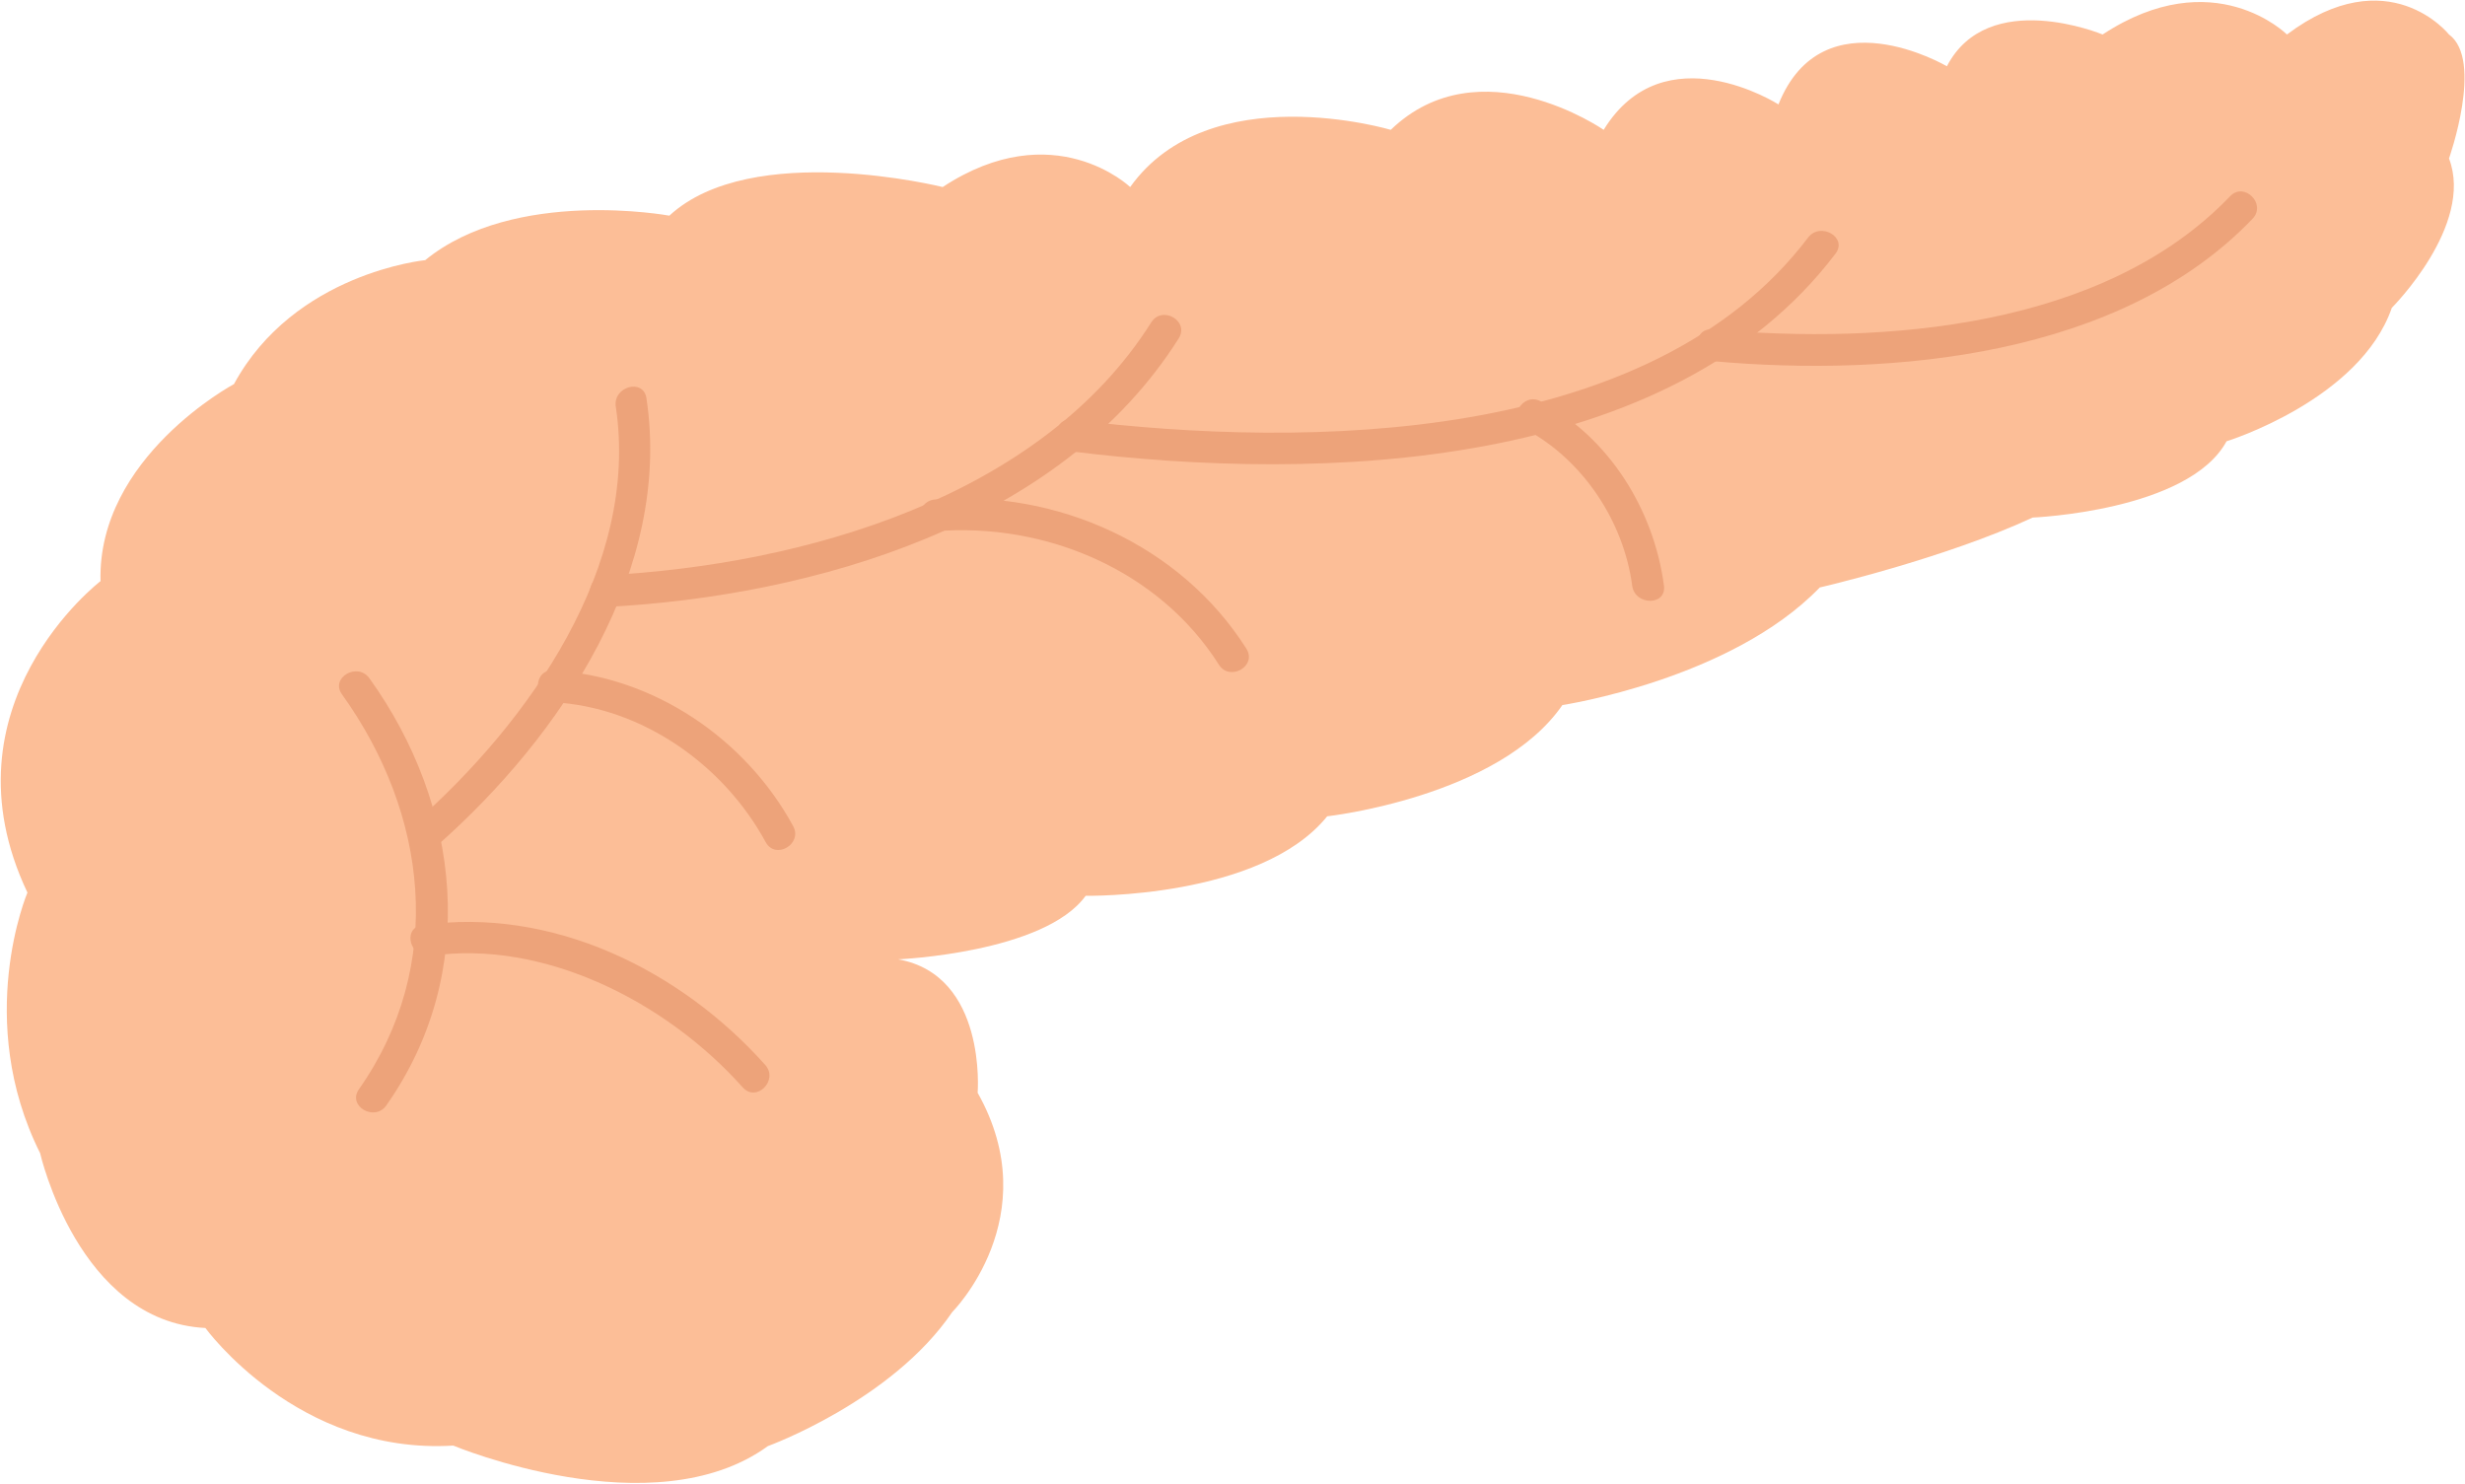 <?xml version="1.0" encoding="UTF-8"?>
<svg width="2462px" height="1482px" viewBox="0 0 2462 1482" version="1.1" xmlns="http://www.w3.org/2000/svg" xmlns:xlink="http://www.w3.org/1999/xlink">
    <!-- Generator: Sketch 51.2 (57519) - http://www.bohemiancoding.com/sketch -->
    <title>pancreas</title>
    <desc>Created with Sketch.</desc>
    <defs></defs>
    <g id="Page-1" stroke="none" stroke-width="1" fill="none" fill-rule="evenodd">
        <g id="Artboard-4" transform="translate(-6251, -9230)" fill-rule="nonzero">
            <g id="pancreas" transform="translate(6251.054, 9230.099)">
                <path d="M2445.97,34.355 C2445.97,34.355 2385.658,-41.808 2284.096,34.355 C2284.096,34.355 2211.113,-38.628 2100.005,34.355 C2100.005,34.355 1985.717,-13.23 1944.467,66.089 C1944.467,66.089 1820.687,-6.894 1776.251,104.183 C1776.251,104.183 1661.988,31.2 1601.676,129.581 C1601.676,129.581 1477.872,43.871 1389.006,129.581 C1389.006,129.581 1208.071,75.605 1128.745,186.713 C1128.745,186.713 1052.582,113.73 941.474,186.713 C941.474,186.713 751.016,139.097 668.492,215.291 C668.492,215.291 514.059,186.713 424.638,259.721 C424.638,259.721 293.943,272.392 233.631,383.5 C233.631,383.5 97.125,456.484 100.336,580.294 C100.336,580.294 -61.538,704.073 27.352,891.351 C27.352,891.351 -26.624,1018.311 40.024,1151.612 C40.024,1151.612 78.118,1319.828 205.084,1326.212 C205.084,1326.212 297.129,1453.172 452.643,1443.656 C452.643,1443.656 652.616,1527.236 766.88,1444.181 C766.88,1444.181 890.684,1399.22 951.002,1310.354 C951.002,1310.354 1046.203,1215.129 976.4,1091.319 C976.4,1091.319 985.916,973.875 897.026,958.023 C897.026,958.023 1043.048,951.687 1084.297,894.556 C1084.297,894.556 1258.873,897.711 1325.52,815.181 C1325.52,815.181 1496.94,796.119 1560.432,704.073 C1560.432,704.073 1728.648,678.675 1817.507,586.63 C1817.507,586.63 1941.311,558.052 2030.177,516.802 C2030.177,516.802 2185.715,510.466 2223.784,440.638 C2223.784,440.638 2357.11,399.389 2388.844,307.343 C2388.844,307.343 2471.374,224.813 2445.976,158.165 C2445.97,158.159 2480.81,59.778 2445.97,34.355 Z" id="Shape" fill="#FCBE97"></path>
                <path d="M385.824,1103.893 C479.029,971.281 460.437,804.774 368.916,677.339 C357.057,660.883 329.534,676.71 341.492,693.349 C427.043,812.526 445.477,963.938 358.399,1087.852 C346.65,1104.649 374.202,1120.507 385.824,1103.893 Z" id="Shape" fill="#EDA37A"></path>
                <path d="M436.834,844.132 C560.772,734.629 671.483,569.02 645.591,397.6 C642.569,377.384 611.965,386.003 614.986,406.011 C638.992,565.047 528.538,720.822 414.353,821.652 C399.027,835.245 421.531,857.615 436.834,844.132 Z" id="Shape" fill="#EDA37A"></path>
                <path d="M604.494,606.168 C813.434,595.389 1060.126,523.534 1177.228,337.862 C1188.19,320.509 1160.693,304.578 1149.803,321.852 C1039.404,496.928 801.623,564.284 604.494,574.434 C584.168,575.46 584.064,607.242 604.494,606.168 Z" id="Shape" fill="#EDA37A"></path>
                <path d="M1070.747,450.838 C1319.545,481.601 1668.14,471.054 1833.249,253.202 C1845.634,236.899 1818.026,221.102 1805.8,237.216 C1649.182,443.843 1306.629,448.232 1070.741,419.098 C1050.445,416.577 1050.708,448.366 1070.747,450.838 Z" id="Shape" fill="#EDA37A"></path>
                <path d="M1710.495,360.605 C1890.857,376.829 2118.17,355.74 2249.762,218.392 C2263.88,203.59 2241.479,181.11 2227.282,195.942 C2101.634,327.187 1882.837,344.381 1710.525,328.871 C1690.09,327.003 1690.303,358.762 1710.495,360.605 Z" id="Shape" fill="#EDA37A"></path>
                <path d="M429.839,954.581 C542.314,938.125 665.013,999.804 741.787,1085.935 C755.484,1101.237 777.83,1078.702 764.237,1063.485 C679.76,968.705 550.933,905.054 421.397,923.982 C401.206,926.949 409.806,957.523 429.839,954.581 Z" id="Shape" fill="#EDA37A"></path>
                <path d="M552.538,701.235 C641.825,706.228 722.877,764.019 764.682,840.946 C774.516,858.928 801.885,842.893 792.131,824.935 C744.753,737.858 652.891,675.154 552.538,669.526 C532.114,668.348 532.188,700.106 552.538,701.235 Z" id="Shape" fill="#EDA37A"></path>
                <path d="M933.82,530.499 C1044.165,521.453 1157.561,569.356 1217.348,663.746 C1228.262,680.964 1255.76,665.058 1244.797,647.735 C1179.224,544.251 1055.579,488.779 933.82,498.765 C913.524,500.419 913.366,532.184 933.82,530.499 Z" id="Shape" fill="#EDA37A"></path>
                <path d="M1522.723,428.095 C1580.746,458.669 1621.66,520.586 1630.15,584.847 C1632.781,604.856 1664.515,605.118 1661.884,584.847 C1651.947,509.471 1607.383,436.878 1538.733,400.677 C1520.672,391.155 1504.631,418.549 1522.723,428.095 Z" id="Shape" fill="#EDA37A"></path>
            </g>
        </g>
    </g>
</svg>